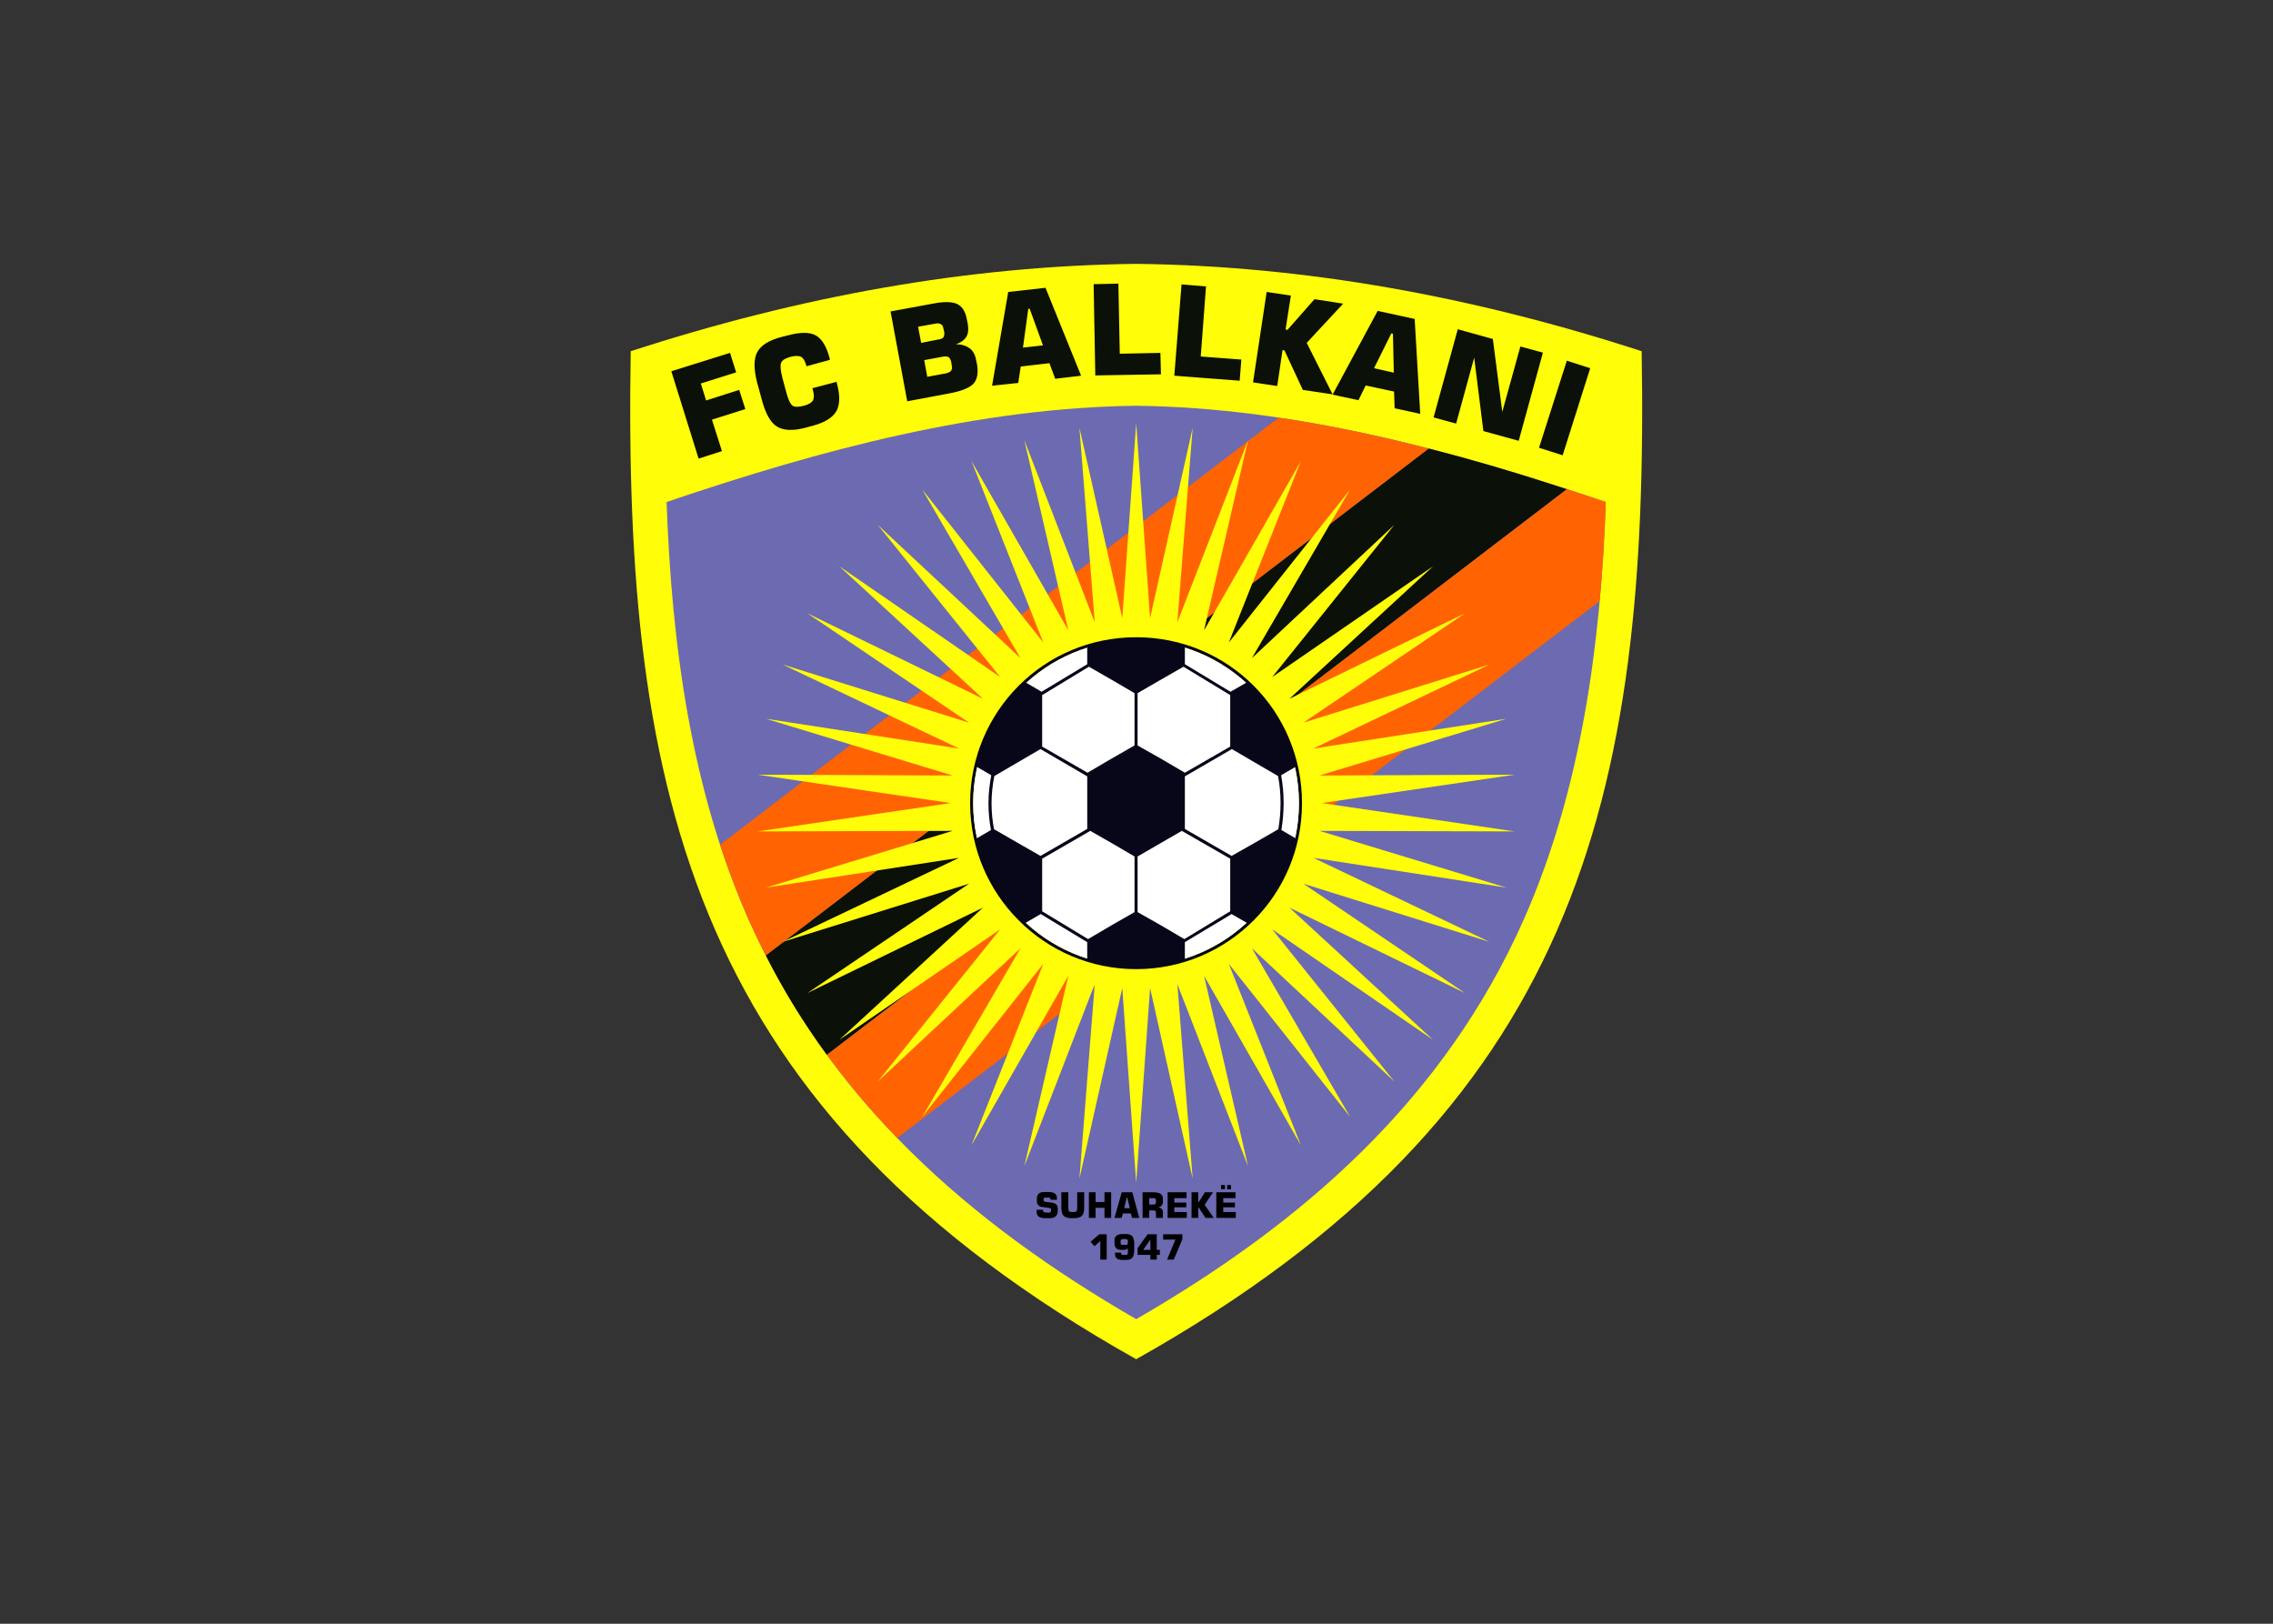 <svg clip-rule="evenodd" fill-rule="evenodd" stroke-linejoin="round" stroke-miterlimit="2" viewBox="0 0 560 400" xmlns="http://www.w3.org/2000/svg"><rect x="0" y="0" width="560" height="400" fill="#333333" stroke="none"/><g transform="matrix(.714 0 0 .714 155.047 64.652)"><path d="m174.898 378.408c-152.244-85.529-177.01-193.424-174.418-347.779 58.171-18.911 116.246-29.47 174.418-30.142 58.171.672 116.246 11.231 174.417 30.142 2.592 154.355-22.174 262.25-174.417 347.779z" fill="#fffd07"/><path d="m174.898 364.585c57.691-33.309 106.263-75.833 133.813-138.036 19.678-44.541 26.493-94.553 28.221-143.893-54.043-18.334-107.991-32.541-162.034-33.213-54.044.672-108.088 14.879-162.035 33.213 1.728 49.34 8.543 99.352 28.222 143.893 27.549 62.203 76.121 104.727 133.813 138.036z" fill="#6c6ab1"/><g fill-rule="nonzero"><path d="m31.293 200.919 192.753-147.348c17.278 2.496 34.557 6.239 51.835 10.655l-228.749 174.898c-2.112-4.128-4.128-8.256-6.047-12.575-3.648-8.352-6.912-16.991-9.792-25.63z" fill="#ff6302"/><path d="m47.132 239.124 228.749-174.898c15.935 4.032 31.774 8.831 47.612 14.015l-255.339 195.152c-7.775-10.655-14.878-22.078-21.022-34.269z" fill="#0b1009"/><path d="m68.154 273.393 255.339-195.152c4.512 1.44 8.928 2.88 13.439 4.415-.384 11.424-1.056 22.847-2.112 34.174l-242.38 185.264c-8.735-9.023-16.798-18.526-24.286-28.701z" fill="#ff6302"/><path d="m23.902 67.682-9.407-30.142 20.254-6.335 2.112 6.719-12.191 3.84 1.824 5.855 11.423-3.647 2.112 6.623-11.519 3.648 3.455 10.847zm47.612-26.494.192.864c1.056 3.936.96 7.103-.288 9.311-1.344 2.208-3.936 3.84-7.871 4.896l-2.784.768c-4.32 1.152-7.583.96-9.791-.384s-3.936-4.416-5.184-9.024l-1.728-6.335c-1.152-4.608-1.152-8.063.096-10.367s3.936-4.032 8.256-5.184l2.303-.576c4.224-1.152 7.488-1.152 9.6 0s3.743 3.84 4.799 7.872l.096.576-8.063 2.207-.192-.576c-.384-1.343-.96-2.303-1.728-2.687s-2.016-.384-3.552 0c-1.823.48-2.879 1.152-3.263 2.015-.384.864-.288 2.496.384 5.184l1.344 4.992c.671 2.591 1.439 4.127 2.207 4.703.768.48 2.016.48 3.84 0 1.632-.384 2.688-1.056 3.168-1.824.384-.768.48-1.919 0-3.551l-.192-.672zm18.623-24.286 14.59-2.688c3.84-.768 6.624-.672 8.352.096 1.728.864 2.879 2.496 3.359 5.184l.384 1.92c.288 1.823.096 3.263-.576 4.319s-1.823 1.92-3.551 2.496c1.92 0 3.455.48 4.703 1.344 1.152.864 1.92 2.208 2.208 3.84l.384 1.823c.48 2.88.096 5.088-1.248 6.624-1.44 1.44-4.223 2.592-8.543 3.36l-14.303 2.687zm9.503 5.279 1.056 5.568 5.855-1.152c.864-.096 1.536-.384 1.824-.768.288-.48.384-1.056.288-1.824l-.288-1.248c-.096-.672-.384-1.247-.864-1.439-.384-.288-1.056-.384-2.016-.192zm2.112 11.52 1.056 5.759 6.239-1.152c.96-.192 1.536-.48 1.92-.864.384-.48.48-1.056.288-1.92l-.192-1.248c-.192-.767-.48-1.343-.96-1.631s-1.248-.288-2.112-.096zm34.077-4.32 6.911-.768-4.607-12.671-.48.096zm-10.655 13.151 5.567-32.35 12.863-1.439 12.287 30.333-8.927 1.056-2.016-5.376-9.887 1.152-.864 5.664zm35.613-3.552-.576-31.485 8.543-.192.48 24.19 14.015-.288.192 7.391zm27.262.096 2.495-31.485 8.448.672-1.824 24.19 14.015 1.056-.576 7.295zm27.165 2.304 4.704-31.198 8.351 1.248-1.824 11.711.672.096 9.312-10.559 9.887 1.536-12.575 13.535 8.927 17.759-10.271-1.536-6.336-13.631-.672-.096-1.823 12.383zm41.757-4.896 6.815 1.536-.288-13.439-.576-.096zm-14.303 9.12 15.551-28.894 12.767 2.784 1.92 32.733-8.832-1.92-.192-5.759-9.791-2.112-2.496 5.087zm34.845 7.871 8.351-30.43 12.095 3.36 3.264 25.15 6.24-22.558 7.775 2.112-8.351 30.429-12.191-3.359-3.168-25.342-6.239 22.75zm36.381 10.463 9.599-30.045 8.064 2.591-9.504 30.046z" fill="#0b1009"/></g><path d="m263.978 90.528-42.14 52.508 55.483-38.205-49.532 45.692 60.571-29.47-55.771 37.725 64.219-20.062-60.763 28.989 66.618-10.271-64.507 19.583 67.387-.288-66.619 9.791 66.619 9.791-67.387-.192 64.507 19.583-66.618-10.272 60.763 28.99-64.219-20.062 55.771 37.725-60.571-29.47 49.532 45.596-55.483-38.109 42.14 52.508-49.148-45.98 33.886 58.171-41.853-52.796 24.862 62.587-33.405-58.459 15.166 65.659-24.382-62.779 5.28 67.098-14.687-65.754-4.799 67.194-4.8-67.194-14.783 65.754 5.28-67.098-24.286 62.779 15.167-65.659-33.406 58.459 24.766-62.587-41.756 52.796 33.885-58.171-49.244 45.98 42.236-52.508-55.483 38.109 49.532-45.596-60.571 29.47 55.771-37.725-64.314 20.062 60.859-28.99-66.619 10.272 64.411-19.583-67.291.192 66.619-9.791-66.619-9.791 67.291.288-64.411-19.583 66.619 10.271-60.859-28.989 64.314 20.062-55.771-37.725 60.571 29.47-49.532-45.692 55.483 38.205-42.236-52.508 49.244 45.98-33.885-58.171 41.756 52.795-24.766-62.586 33.406 58.363-15.167-65.563 24.286 62.779-5.28-67.098 14.783 65.658 4.8-67.194 4.799 67.194 14.687-65.658-5.28 67.098 24.382-62.779-15.166 65.563 33.405-58.363-24.862 62.586 41.853-52.795-33.886 58.171z" fill="#fffd07"/><path d="m174.898 130.365c-15.551 0-29.566 6.239-39.741 16.414s-16.511 24.286-16.511 39.741c0 15.551 6.336 29.566 16.511 39.741s24.19 16.51 39.741 16.51c15.55 0 29.565-6.335 39.74-16.51s16.415-24.19 16.415-39.741c0-15.455-6.24-29.566-16.415-39.741s-24.19-16.414-39.74-16.414zm-40.509 15.646c10.367-10.367 24.67-16.702 40.509-16.702 15.838 0 30.141 6.335 40.508 16.702s16.703 24.766 16.703 40.509c0 15.839-6.336 30.141-16.703 40.509-10.367 10.367-24.67 16.798-40.508 16.798-15.839 0-30.142-6.431-40.509-16.798-10.367-10.368-16.799-24.67-16.799-40.509 0-15.743 6.432-30.142 16.799-40.509z" fill="#070719" fill-rule="nonzero"/><path d="m174.898 130.365c-15.551 0-29.566 6.239-39.741 16.414s-16.511 24.286-16.511 39.741c0 15.551 6.336 29.566 16.511 39.741s24.19 16.51 39.741 16.51c15.55 0 29.565-6.335 39.74-16.51s16.415-24.19 16.415-39.741c0-15.455-6.24-29.566-16.415-39.741s-24.19-16.414-39.74-16.414z" fill="#fff" fill-rule="nonzero"/><path d="m175.378 166.65 7.967 4.511 8.351 4.896 15.647-9.023v-17.759l-16.127-9.791-7.871 4.511-7.967 4.608zm-49.436 10.559c-.576 2.975-.96 6.143-.96 9.311 0 3.072.288 6.047.864 9.023l8.159 4.704 7.871 4.511 16.127-9.311v-18.142l-16.127-9.408-7.871 4.608zm-1.152 18.622c-.576-2.976-.864-6.143-.864-9.311 0-3.264.384-6.432.96-9.599l-5.28-3.072c2.592-11.327 8.543-21.406 16.895-29.086l5.759 3.36 15.743-9.503v-6.24c5.376-1.631 11.039-2.591 16.895-2.591 5.855 0 11.519.96 16.798 2.591v6.24l15.743 9.503 5.855-3.36c8.256 7.68 14.303 17.759 16.895 29.086l-5.28 3.072c.576 3.167.864 6.335.864 9.599 0 3.168-.288 6.335-.768 9.311l5.28 3.072c-2.592 11.423-8.543 21.502-16.799 29.182l-5.663-3.264-16.127 9.695v6.239c-5.279 1.632-10.943 2.496-16.798 2.496-5.856 0-11.519-.864-16.895-2.496v-6.239l-16.031-9.695-5.663 3.264c-8.352-7.68-14.303-17.759-16.799-29.182zm99.16-.288c.48-2.976.767-5.951.767-9.023 0-3.168-.287-6.336-.863-9.311l-8.064-4.704-7.871-4.608-16.223 9.408v18.142l16.127 9.311 7.967-4.511zm-16.607 28.318v-18.143l-16.703-9.599-7.295 4.224-7.967 4.607v19.199l7.967 4.511 8.159 4.8zm-49.052 9.599 8.159-4.8 7.872-4.511v-19.199l-7.872-4.607-7.391-4.224-16.607 9.599v18.143zm-15.839-84.185v17.759l15.647 9.023 8.351-4.896 7.872-4.511v-18.047l-7.872-4.608-7.871-4.511z" fill="#070719"/><path d="m140.532 326.86h2.208v.096c0 .384.096.576.288.672s.48.192.864.192h.576c.384 0 .672 0 .768-.096.192-.096.288-.288.288-.576v-.384c0-.192-.096-.288-.192-.384s-.384-.192-.768-.192l-1.92-.288c-.672 0-1.248-.288-1.536-.671-.384-.288-.48-.864-.48-1.536v-.576c0-.384 0-.768.192-1.056.096-.384.288-.672.576-.864.192-.096.384-.288.768-.384.288 0 .672-.096 1.344-.096h1.344c.864 0 1.536.192 2.016.576s.672.864.672 1.536v.576h-2.208v-.096c0-.288-.096-.48-.192-.576s-.384-.096-.672-.096h-.576c-.384 0-.576 0-.768.096-.096.096-.192.288-.192.48v.384c0 .288.288.48.96.576l1.728.192c.768.096 1.344.288 1.728.672.288.288.48.767.48 1.439v.864c0 .672-.192 1.248-.672 1.728-.384.384-1.056.672-1.824.672h-1.92c-.96 0-1.728-.192-2.208-.576s-.672-.864-.672-1.632zm8.544-6.047h2.4v5.183c0 .672.096 1.152.192 1.344.191.192.575.288 1.151.288h.384c.576 0 .96-.096 1.152-.288.096-.192.192-.672.192-1.344v-5.183h2.4v5.279c0 .864-.096 1.44-.192 1.728-.096.384-.288.768-.48.96-.288.384-.576.576-1.056.672-.384.192-.96.288-1.632.288h-1.152c-.671 0-1.247-.096-1.631-.288-.384-.096-.768-.288-1.056-.672-.192-.192-.384-.576-.48-.96s-.192-.96-.192-1.728zm9.503 8.831v-8.831h2.304v3.36h3.071v-3.36h2.304v8.831h-2.304v-3.456h-3.071v3.456zm12.191-3.36h1.92l-.864-3.647h-.192zm-3.36 3.36 2.496-8.831h3.648l2.4 8.831h-2.496l-.384-1.536h-2.784l-.384 1.536zm11.999-4.607h1.344c.384 0 .672 0 .768-.192.192-.096.192-.384.192-.768v-.288c0-.384 0-.672-.192-.768-.096-.192-.384-.192-.768-.192h-1.344zm-2.304 4.607v-8.831h3.552c1.344 0 2.208.192 2.688.576.576.384.768.96.768 1.824v.768c0 .576-.096 1.056-.384 1.344-.288.383-.768.575-1.248.671.576.096.96.288 1.248.576s.384.672.384 1.248v1.824h-2.4v-1.632c0-.384 0-.576-.192-.768-.096-.096-.384-.192-.768-.192h-1.344v2.592zm8.64 0v-8.831h6.527v2.016h-4.223v1.536h4.127v1.631h-4.127v1.632h4.319v2.016zm8.255 0v-8.831h2.304v3.36h.192l2.112-3.36h2.783l-2.879 4.32 3.167 4.511h-2.879l-2.304-3.552h-.192v3.552zm8.543 0v-8.831h6.624v2.016h-4.224v1.536h4.032v1.631h-4.032v1.632h4.32v2.016zm3.744-9.887v-1.44h1.344v1.44zm-2.112 0v-1.44h1.344v1.44zm-45.02 18.142 2.976-2.591h2.591v8.735h-2.207v-6.432l-2.016 1.824zm11.903-.959h-.48c-.48 0-.768.096-.864.192s-.192.288-.192.479v.672c0 .288.096.48.192.576s.384.096.864.096h.48c.384 0 .672 0 .768-.096s.192-.288.192-.576v-.672c0-.191-.096-.383-.192-.479s-.384-.192-.768-.192zm-3.456 4.703h2.112v.192c0 .192.096.384.192.48s.288.096.672.096h.576c.384 0 .576 0 .672-.096s.192-.288.192-.672v-1.536c-.192.192-.384.384-.672.48-.192.096-.48.096-.768.096h-.864c-.768 0-1.44-.192-1.728-.576-.384-.384-.576-.96-.576-1.824v-.767c0-.768.192-1.344.672-1.728s1.248-.576 2.208-.576h1.056c1.056 0 1.824.288 2.208.768.48.576.672 1.44.672 2.783v1.824c0 1.344-.192 2.304-.672 2.784-.384.576-1.152.768-2.208.768h-1.056c-.864 0-1.536-.096-2.016-.48-.48-.288-.672-.768-.672-1.44zm9.695-.96h2.496v-3.551zm-1.919 1.728v-2.304l3.455-4.799h3.168v5.375h1.056v1.728h-1.056v1.632h-2.208v-1.632zm8.831-5.279v-1.824h6.623v1.728l-2.975 7.007h-2.304l2.879-6.911z" fill-rule="nonzero"/></g></svg>